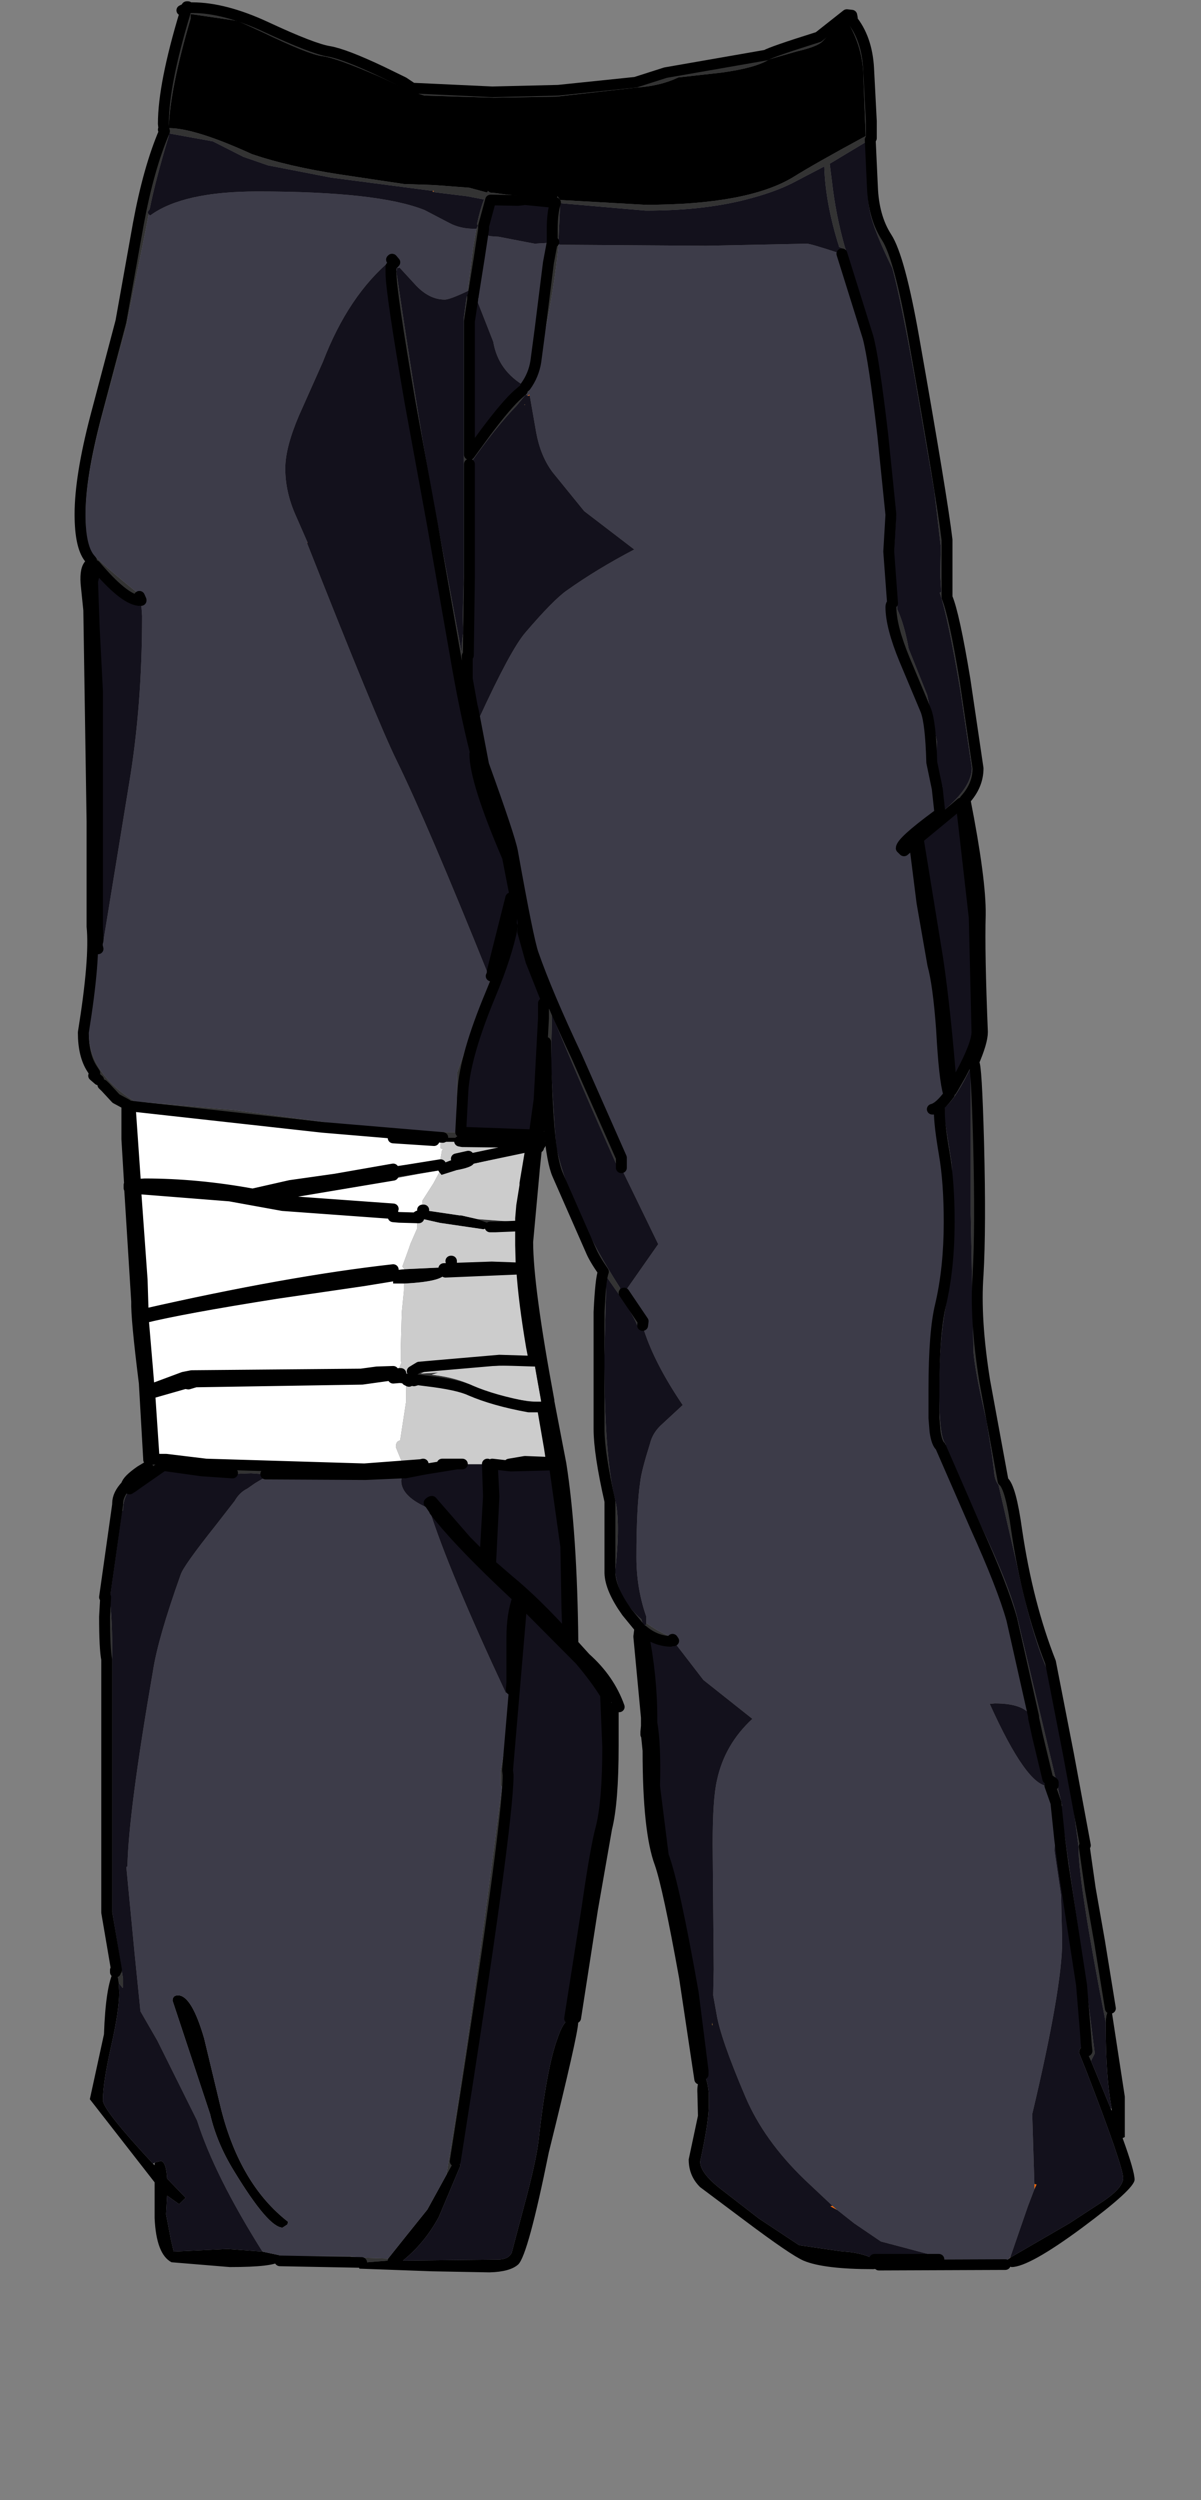 <?xml version="1.0" encoding="UTF-8"?>
<svg xmlns="http://www.w3.org/2000/svg" xmlns:xlink="http://www.w3.org/1999/xlink" width="160px" height="333px" viewBox="0 0 160 333" version="1.1">
<rect x="0" y="0" width="160" height="333" fill="#808080" stroke="none"/>
<g id="surface1">
<path style=" stroke:none;fill-rule:evenodd;fill:rgb(20%,20%,20%);fill-opacity:1;" d="M 25.387 2.512 C 23.547 8.801 22.582 13.652 22.484 17.059 C 24.805 17.059 28.504 18.215 33.582 20.535 C 36.773 21.621 40.664 22.523 45.258 23.23 L 53.816 24.508 L 57.879 24.648 L 62.52 25.004 L 64.625 25.574 L 64.914 25.645 L 64.988 25.43 L 65.277 25.645 L 66 25.715 L 67.523 25.926 L 67.523 25.855 L 67.598 25.926 L 69.121 26.07 L 69.555 26.141 L 74.125 26.637 L 74.27 26.141 L 74.633 26.637 L 85.949 27.277 C 95.039 27.277 101.613 26.047 105.676 23.586 C 107.562 22.402 110.777 20.582 115.32 18.121 L 115.031 10.457 C 115.031 7.762 114.305 5.207 112.855 2.793 C 111.742 3.457 110.656 4.355 109.594 5.492 C 109.156 5.965 108.02 6.414 106.184 6.84 L 102.484 7.902 C 101.324 8.66 99.195 9.25 96.102 9.676 L 90.371 10.316 C 88.777 11.074 86.914 11.523 84.785 11.664 L 74.125 12.871 L 65.785 13.012 L 56.574 12.73 C 55.848 12.586 53.816 11.734 50.48 10.176 C 46.66 8.52 44.145 7.621 42.938 7.477 C 41.73 7.336 39.02 6.246 34.812 4.215 L 31.695 2.793 L 25.387 1.871 L 25.387 2.512 M 13.129 143.863 L 12.477 143.297 L 12.621 142.941 L 12.258 142.375 C 11.484 141.191 11.098 139.582 11.098 137.547 C 12.16 130.973 12.547 126.266 12.258 123.426 L 12.258 109.375 L 11.824 81.277 L 11.461 77.73 C 11.363 76.355 11.555 75.48 12.039 75.102 L 12.184 74.676 L 11.895 74.324 C 11.074 73.281 10.66 71.344 10.66 68.504 C 10.66 65.145 11.363 60.793 12.766 55.445 L 16.102 42.816 L 18.422 29.832 C 19.34 24.863 20.5 20.746 21.902 17.484 L 21.758 17.27 L 21.832 17.199 L 21.758 16.488 C 21.758 12.988 22.727 8.047 24.66 1.66 L 24.227 1.375 L 24.805 1.09 L 24.879 0.879 L 25.023 0.879 L 25.242 1.02 L 25.602 1.02 C 28.457 1.02 31.719 1.871 35.395 3.574 C 39.551 5.516 42.355 6.602 43.809 6.84 C 45.211 7.074 47.555 7.977 50.844 9.535 L 53.746 10.953 L 54.906 11.734 L 65.566 12.23 L 74.344 12.02 L 84.641 10.953 L 88.633 9.676 L 102.051 7.336 C 102.484 7.051 104.805 6.246 109.012 4.922 L 112.785 1.941 L 113.438 2.016 L 113.508 2.367 L 113.363 2.512 C 114.766 4.215 115.539 6.414 115.684 9.109 L 116.047 16.137 L 116.047 18.406 L 115.902 18.617 L 116.191 24.863 C 116.289 27.559 116.918 29.809 118.078 31.605 C 119.238 33.402 120.445 37.871 121.703 45.016 C 124.219 59.254 125.695 68.219 126.129 71.91 L 126.129 79.574 C 126.758 81.039 127.555 84.707 128.523 90.574 L 130.262 102.352 C 130.262 103.867 129.684 105.262 128.523 106.539 C 129.926 113.684 130.602 118.793 130.555 121.867 C 130.457 125.227 130.555 130.43 130.844 137.477 C 130.844 138.375 130.434 139.773 129.609 141.664 L 129.684 141.594 C 129.926 141.594 130.141 145.141 130.336 152.238 C 130.527 159.805 130.504 165.672 130.262 169.836 C 129.973 173.715 130.262 178.398 131.133 183.887 L 133.598 197.297 C 134.277 197.816 134.879 200.016 135.414 203.895 C 136.379 210.426 137.879 216.266 139.91 221.422 L 142.305 233.699 L 144.551 245.832 L 144.406 245.977 L 145.203 251.582 L 146.438 258.605 L 147.887 267.547 C 147.5 267.879 147.309 268.492 147.309 269.391 C 144.891 257.047 143.68 249.262 143.68 246.047 L 143.68 245.977 L 142.086 233.629 C 141.41 228.754 140.441 224.758 139.184 221.637 C 137.926 218.562 136.668 214.066 135.414 208.152 L 133.02 197.793 C 132.68 197.367 132.488 196.801 132.438 196.09 L 132.148 193.75 L 131.422 189.207 C 130.406 184.949 129.828 181.898 129.684 180.055 L 129.32 161.605 L 129.32 142.23 L 128.887 143.082 C 127.629 145.59 126.539 147.105 125.621 147.625 L 126.781 155.004 L 127.145 162.809 C 127.145 165.789 126.758 169.527 125.984 174.023 C 125.402 177.191 125.113 180.859 125.113 185.02 C 125.113 189.324 125.402 191.762 125.984 192.328 L 125.984 192.613 L 130.625 203.117 C 133.188 208.461 134.832 212.625 135.559 215.605 L 141.504 240.512 L 141.289 240.723 L 144.551 263.289 L 145.855 273.508 L 145.348 274.5 L 144.77 273.223 L 144.695 272.586 L 144.551 270.598 L 144.043 264.426 L 141.578 248.387 L 141.141 245.055 L 140.633 240.156 L 139.836 237.887 L 140.273 237.816 L 140.273 237.461 L 139.547 236.965 L 138.168 231.215 L 137.66 228.875 L 137.66 228.66 L 134.758 215.746 C 133.938 212.812 132.316 208.676 129.898 203.328 L 125.258 192.684 C 124.918 192.402 124.68 191.738 124.531 190.699 L 124.387 188.922 L 124.387 185.02 C 124.387 179.957 124.68 176.246 125.258 173.879 C 126.031 170.57 126.418 166.879 126.418 162.809 C 126.418 159.262 126.203 156.234 125.766 153.727 C 125.332 151.172 125.113 149.328 125.113 148.191 L 125.113 147.766 L 124.172 147.766 C 124.801 147.625 125.547 146.961 126.418 145.781 L 126.418 145.707 L 126.348 145.707 C 125.961 144.48 125.645 141.617 125.402 137.121 C 125.113 133.148 124.727 130.285 124.242 128.535 L 122.793 120.234 L 121.777 112.145 L 120.398 113.352 L 120.035 112.996 C 120.035 112.43 121.609 110.984 124.75 108.668 L 125.188 108.383 L 124.824 105.047 L 124.098 101.57 C 124 98.023 123.734 95.707 123.301 94.617 L 120.473 87.875 C 119.262 84.941 118.656 82.602 118.656 80.852 C 118.656 80.613 118.73 80.449 118.875 80.355 L 118.367 73.473 L 118.656 68.574 L 117.57 57.93 C 116.797 51.309 116.145 46.98 115.613 44.945 L 112.129 33.805 L 112.785 33.52 L 116.336 44.875 C 116.773 46.812 117.402 51.07 118.223 57.648 L 119.383 68.574 L 119.094 73.473 C 119.094 75.883 119.238 78.156 119.527 80.285 L 119.527 81.133 C 120.156 82.461 120.664 84.211 121.051 86.387 L 123.52 92.559 L 124.824 98.734 L 124.75 101.641 C 124.75 102.918 125.016 103.961 125.547 104.766 L 125.547 108.102 C 128.16 105.973 129.465 104.031 129.465 102.281 L 127.941 91.992 C 126.828 85.418 125.91 81.062 125.188 78.934 L 125.402 78.863 L 125.258 76.594 L 125.332 72.832 L 124.461 65.383 L 121.922 50.551 C 120.617 43.312 119.602 38.371 118.875 35.719 C 117.184 32.266 116.191 29.758 115.902 28.199 C 115.613 26.922 115.469 24.461 115.469 20.82 L 115.613 18.762 L 110.535 21.812 L 110.824 24.082 C 111.164 27.109 111.742 30.066 112.566 32.953 L 112.711 33.309 L 111.77 32.883 L 111.77 32.812 C 110.559 28.98 109.906 25.43 109.809 22.168 L 105.602 24.367 C 104.105 25.125 102.316 25.785 100.234 26.352 C 96.223 27.488 91.484 28.055 86.02 28.055 L 74.633 27.062 L 74.414 31.887 L 74.344 31.887 L 74.27 32.242 L 74.414 32.527 C 74.078 36.168 73.449 40.168 72.531 44.52 C 72.094 48.211 71.297 50.906 70.137 52.609 L 70.062 52.539 L 68.832 54.027 C 66.945 55.969 64.867 58.57 62.594 61.832 L 62.52 61.832 L 62.52 76.805 L 62.375 87.309 L 62.23 87.379 L 62.23 90.43 L 62.883 94.051 L 63.027 94.617 L 64.406 101.855 C 66.727 108.289 68.008 112.145 68.25 113.422 C 69.652 121.273 70.57 125.816 71.008 127.047 C 72.262 130.641 74.199 135.207 76.809 140.742 L 82.758 154.223 L 82.758 155.57 L 82.395 155.715 C 78.719 147.484 75.77 140.625 73.543 135.137 L 73.398 141.805 C 73.785 148.855 74.051 152.664 74.199 153.23 C 75.504 158.719 78.309 164.82 82.609 171.539 L 82.539 171.895 L 83.047 172.32 L 83.117 172.246 L 85.656 176.008 L 85.586 176.578 L 85.441 176.078 L 85.148 176.719 L 84.934 176.648 C 84.496 175.465 83.48 173.785 81.887 171.609 L 80.797 170.047 L 80.508 180.691 C 80.508 189.586 80.992 195.949 81.957 199.781 C 82.441 201.766 82.441 204.938 81.957 209.289 C 82.199 211.75 83.359 213.879 85.441 215.676 L 85.73 216.598 L 86.094 216.387 L 86.094 216.172 C 87.109 216.93 88.34 217.613 89.793 218.23 L 89.719 218.586 L 89.574 218.371 L 89.285 218.656 C 87.93 218.609 86.695 218.113 85.586 217.164 C 86.406 221.141 86.816 225.043 86.816 228.875 L 86.816 229.512 C 87.156 231.406 87.277 234.219 87.18 237.957 L 88.34 247.184 C 89.309 249.785 90.637 255.887 92.328 265.488 L 93.637 275.852 L 93.637 276.348 L 93.199 276.984 L 91.168 263.434 C 89.719 255.391 88.633 250.328 87.906 248.246 C 86.844 245.406 86.309 240.395 86.309 233.203 L 86.094 231.074 L 86.02 231.074 L 86.02 230.719 L 86.094 229.938 L 86.094 228.805 L 85.078 218.016 L 85.223 216.883 L 83.48 214.754 C 82.031 212.719 81.281 210.992 81.234 209.574 L 81.234 199.992 C 80.266 195.734 79.781 192.52 79.781 190.344 L 79.781 174.801 C 79.926 171.773 80.121 169.977 80.363 169.41 C 79.539 168.227 78.984 167.281 78.695 166.57 L 74.27 156.496 C 73.305 154.32 72.77 148.43 72.676 138.824 L 71.66 151.242 L 72.094 151.387 L 71.586 151.598 L 71.586 151.742 L 71.875 151.812 L 71.586 152.023 L 71.516 152.238 L 71.875 152.238 L 71.949 152.449 L 71.586 152.664 L 71.66 152.664 L 71.73 152.875 L 71.441 153.09 L 71.152 155.855 L 71.152 155.926 L 70.281 165.438 C 70.281 169.41 71.223 176.457 73.109 186.582 L 73.109 186.723 L 74.199 192.402 L 74.707 195.027 C 75.672 201.176 76.203 209.172 76.301 219.012 L 77.969 220.855 C 80.098 222.746 81.594 224.926 82.465 227.383 L 82.32 227.383 L 81.668 227.527 L 81.668 232.562 C 81.668 237.578 81.379 241.246 80.797 243.562 L 78.91 254.348 L 76.664 268.824 L 76.301 268.754 L 75.867 268.895 L 78.188 254.137 C 78.961 248.742 79.59 245.172 80.074 243.422 C 80.652 241.102 80.941 237.531 80.941 232.707 L 80.652 225.75 C 79.781 224.332 78.645 222.797 77.242 221.141 L 69.629 213.477 L 69.484 213.332 L 69.484 213.617 L 67.598 235.828 L 67.672 236.469 C 67.672 241.008 65.324 258.156 60.633 287.914 L 60.488 287.844 L 59.473 289.688 C 61.699 276.395 64.164 259.152 66.871 237.957 L 66.656 237.816 L 66.656 236.043 C 67.234 233.109 67.719 229.633 68.105 225.609 L 68.105 224.973 L 68.176 224.121 L 68.176 218.16 C 68.176 216.078 68.445 214.305 68.977 212.836 L 66.801 210.777 C 62.691 206.852 59.715 203.684 57.879 201.27 L 57.879 201.199 L 57.297 200.348 L 57.152 200.207 C 57.297 200.062 57.418 199.992 57.516 199.992 L 62.086 205.246 L 64.695 207.871 L 64.625 206.949 L 65.059 199.355 L 64.914 195.027 L 67.816 195.027 L 69.918 194.672 L 73.473 194.812 L 73.184 192.898 L 72.238 187.434 L 70.426 187.434 C 67.332 186.867 64.746 186.133 62.664 185.234 C 61.555 184.715 59.594 184.289 56.789 183.957 L 55.629 183.812 L 55.121 183.957 L 54.758 183.812 L 54.469 184.027 L 54.18 183.887 C 54.082 183.648 53.746 183.531 53.164 183.531 L 52.367 183.602 L 52.367 183.176 L 51.785 183.246 L 48.23 183.742 L 26.039 184.098 L 25.094 184.383 L 24.66 184.312 L 19.945 185.66 L 20.527 194.316 L 20.527 194.387 L 22.121 194.387 L 27.418 195.027 L 48.523 195.664 L 56.066 195.098 L 56.355 195.027 L 60.852 195.027 L 56.5 195.734 L 53.961 196.23 L 53.816 195.949 L 53.746 196.02 L 53.598 196.23 L 48.668 196.445 L 36.047 196.375 L 35.395 196.375 L 33.438 196.23 L 31.695 196.305 L 30.969 196.23 L 26.836 195.949 L 21.758 195.238 L 18.496 197.508 L 17.695 198.078 L 17.262 198.359 L 17.191 198.434 L 16.898 199 C 16.562 199.664 16.391 200.395 16.391 201.199 L 16.246 201.27 L 14.652 212.766 L 14.578 212.766 C 14.867 214.707 14.988 217.402 14.941 220.855 L 14.941 254.562 L 16.391 263.504 L 16.391 264.711 L 16.32 264.781 L 15.883 264.211 L 15.812 264.141 C 15.762 263.434 15.617 262.957 15.375 262.723 L 15.375 262.438 L 15.52 262.438 L 14.215 254.773 L 14.215 221.07 C 14.023 220.121 13.926 218.23 13.926 215.391 L 14.07 212.766 L 13.926 212.766 L 15.668 200.418 L 15.668 200.277 C 15.668 199.473 16.055 198.668 16.828 197.863 C 16.922 197.391 17.551 196.754 18.711 195.949 L 19.656 195.379 L 19.945 195.238 L 19.801 195.168 L 19.801 194.387 L 19.219 184.238 C 18.496 178.469 18.156 174.852 18.203 173.383 L 17.262 158.27 L 17.191 158.27 L 17.191 157.844 L 17.262 157.844 L 16.898 151.742 L 16.898 147.129 L 15.449 146.348 L 14.07 144.855 L 13.707 144.504 L 13.055 143.578 L 13.129 143.863 M 133.891 301.68 L 133.816 301.68 L 117.062 301.75 L 117.137 301.539 L 116.48 300.969 L 128.16 300.969 L 134.105 301.039 L 133.746 301.184 L 133.816 301.68 L 133.816 301.609 L 133.891 301.68 M 48.16 301.395 L 37.281 301.184 L 37.426 300.898 L 37.281 300.473 L 47.508 300.543 C 45.621 300.59 47.023 300.688 51.715 300.828 L 51.641 301.039 L 51.641 301.113 L 48.16 301.395 M 126.926 144.93 L 127.941 143.152 C 129.391 140.457 130.117 138.566 130.117 137.477 L 129.754 122.223 L 128.016 106.965 L 127.434 107.461 L 122.285 111.719 L 124.895 127.754 C 125.574 132.344 126.176 138.02 126.707 144.785 L 126.707 145.281 L 126.926 144.93 M 63.465 30.469 L 63.68 30.043 L 63.609 29.902 L 63.535 29.902 C 63.824 28.531 64.141 27.418 64.48 26.566 L 62.23 26.141 L 57.66 25.574 L 57.805 25.43 L 57.66 25.43 L 44.098 23.656 L 35.684 22.023 L 32.422 20.891 L 28.359 18.832 L 22.484 17.766 L 22.484 18.121 C 21.273 22.145 20.43 25.383 19.945 27.844 L 19.656 28.27 L 19.801 28.555 L 19.367 30.824 L 16.828 43.383 L 13.492 55.73 C 12.09 61.078 11.387 65.336 11.387 68.504 C 11.387 71.059 11.652 72.738 12.184 73.543 C 12.766 74.348 15.062 76.355 19.074 79.574 L 19.074 79.93 L 18.785 80 L 18.785 79.93 L 18.566 79.434 L 18.496 80 C 17.141 79.859 15.207 78.297 12.691 75.316 L 12.691 75.953 L 12.328 77.445 L 12.547 83.617 L 12.984 92.133 L 12.984 123.57 L 13.055 125.273 L 12.91 125.84 L 13.055 126.406 L 12.547 131.73 C 12.062 133.812 11.824 135.75 11.824 137.547 C 11.824 141.098 13.852 144.148 17.914 146.703 L 31.043 147.836 L 41.777 149.258 L 45.113 149.754 L 48.668 150.535 L 51.496 150.391 L 53.961 150.746 L 60.781 150.816 L 60.926 142.801 L 65.133 131.09 L 65.422 130.098 L 65.422 130.027 L 65.492 129.883 L 65.566 129.602 L 65.566 129.387 L 68.031 119.594 L 68.176 119.594 L 68.539 120.164 L 68.539 121.086 C 68.25 121.32 68.105 122.078 68.105 123.355 L 68.25 123.426 C 67.766 125.934 66.801 128.938 65.348 132.438 C 63.078 137.879 61.844 142.184 61.648 145.355 L 61.359 150.816 L 71.152 151.172 L 71.805 146.488 L 72.383 135.633 L 72.383 133.645 L 72.891 133.715 L 72.965 133.715 L 70.715 128.039 L 69.629 124.137 L 69.629 124.066 L 69.699 123.641 C 69.652 121.984 69.387 121.109 68.902 121.016 L 68.758 120.234 L 68.758 120.164 L 67.598 114.203 C 64.695 107.438 63.246 102.848 63.246 100.438 L 63.316 100.223 C 62.352 96.438 61.434 91.969 60.562 86.812 L 57.59 69.852 L 54.613 53.602 C 52.922 43.809 52.074 38.062 52.074 36.359 L 52.074 35.508 L 52.582 34.941 L 52.223 34.516 L 52.148 34.586 L 52.293 33.805 L 52.438 33.805 L 52.801 36.145 C 54.93 50.527 56.668 61.242 58.023 68.289 L 61.504 86.883 C 61.504 85.793 61.578 84.941 61.723 84.328 L 61.648 82.129 L 61.797 76.379 L 61.797 42.25 L 62.156 39.551 L 62.738 38.984 L 62.664 38.77 L 62.305 38.699 L 62.305 38.77 L 63.027 33.023 L 63.465 30.469 M 73.543 32.242 L 73.543 30.539 C 73.543 29.074 73.691 27.891 73.98 26.992 L 69.629 26.566 L 69.629 26.637 L 68.977 26.707 L 65.348 26.637 L 64.406 30.113 L 64.406 30.539 L 63.824 34.371 L 63.027 39.41 L 63.027 39.48 L 62.957 39.48 L 62.957 39.906 L 62.52 42.816 L 62.52 60.555 L 64.695 57.574 C 66.535 55.117 67.961 53.438 68.977 52.539 L 69.555 52.039 L 69.555 51.969 L 70.062 51.617 L 70.137 51.543 L 69.992 51.473 C 70.715 50.48 71.176 49.367 71.367 48.137 L 71.949 43.738 L 73.039 35.012 L 73.543 32.312 L 73.762 32.242 L 73.543 32.242 M 52.367 151.598 L 52.367 151.527 L 57.59 151.527 L 57.734 151.883 L 57.805 151.953 L 52.367 151.598 M 58.965 151.527 L 42.938 150.18 L 17.336 147.34 L 18.059 157.773 L 19.293 157.699 C 23.934 157.699 28.723 158.148 33.652 159.051 L 38.66 157.914 L 44.68 157.062 L 52.367 155.715 L 52.367 156.141 L 54.254 155.855 L 58.676 155.145 C 58.387 155.289 58.219 155.43 58.168 155.57 L 58.387 155.926 L 55.848 156.352 L 52.367 156.992 L 52.367 156.566 L 35.469 159.402 L 38.586 160.043 L 52.367 161.035 L 52.367 161.461 L 53.164 161.531 L 55.051 161.605 L 54.906 161.816 L 54.906 161.887 L 55.773 162.242 L 55.629 162.242 L 53.164 162.172 L 52.367 162.102 L 52.367 161.676 L 37.645 160.609 L 30.609 159.332 L 18.059 158.34 L 18.93 170.473 L 19.074 175.086 C 31.938 172.152 43.035 170.168 52.367 169.125 L 52.367 169.977 L 48.449 170.617 L 36.773 172.32 C 28.406 173.645 22.508 174.73 19.074 175.582 L 19.656 182.465 L 19.875 185.164 L 24.441 183.461 L 25.531 183.246 L 48.086 183.035 L 50.191 182.75 L 52.367 182.68 L 52.367 183.105 L 53.164 183.105 L 53.164 182.961 L 53.383 182.961 L 53.453 183.105 L 54.105 183.316 L 54.758 183.316 L 54.906 182.68 L 55.848 182.109 L 66.508 181.188 L 71.152 181.332 L 71.078 180.906 L 70.789 179.414 C 70.113 175.441 69.676 171.988 69.484 169.055 L 59.328 169.48 L 59.184 169.055 L 59.113 168.984 L 61.289 168.914 L 65.492 168.77 L 69.484 168.914 L 69.41 168.629 L 69.41 168.488 L 69.34 165.863 L 69.34 163.309 L 65.93 163.449 L 65.277 163.449 L 65.348 163.094 L 65.348 163.023 L 63.609 162.383 L 69.34 162.809 L 69.34 162.312 L 69.484 160.609 L 69.918 157.914 L 69.918 157.629 L 70.645 153.301 L 63.102 155.004 L 63.172 154.719 L 63.172 154.578 L 63.027 154.293 L 70.789 152.664 L 70.789 152.309 L 70.859 152.094 L 67.379 152.168 L 61.578 152.094 L 61.215 152.023 L 63.754 151.742 L 64.117 151.527 L 58.965 151.527 M 70.062 151.527 L 70.934 151.598 L 70.934 151.527 L 70.062 151.527 M 74.707 195.027 L 73.98 192.828 L 72.891 187.148 L 72.891 187.008 C 71.008 176.883 70.062 169.836 70.062 165.863 L 70.859 157.629 L 70.934 156.352 L 70.934 156.281 L 71.297 153.16 L 71.441 153.09 L 71.297 153.16 L 70.934 156.281 L 70.934 156.352 L 70.859 157.629 L 70.062 165.863 C 70.062 169.836 71.008 176.883 72.891 187.008 L 72.891 187.148 L 73.98 192.828 L 74.707 195.027 M 71.586 152.664 L 71.297 152.664 L 71.367 152.023 L 71.586 152.023 L 71.367 152.023 L 71.297 152.664 L 71.586 152.664 M 66.656 186.086 L 70.137 186.582 L 72.094 186.793 L 72.023 186.297 L 71.223 181.828 L 61.215 182.039 L 58.895 182.109 C 58.605 181.875 58 181.992 57.082 182.465 L 56.719 182.609 L 56.066 182.961 L 58.387 182.82 L 57.516 183.105 C 59.98 183.387 62.035 184.004 63.68 184.949 L 66.656 186.086 M 65.203 208.297 L 67.742 210.496 C 70.062 212.387 72.699 214.965 75.648 218.23 L 75.504 214.258 L 75.359 206.023 L 73.836 195.168 L 73.398 195.168 L 68.031 195.309 L 65.566 195.027 L 65.785 199.355 L 65.348 208.152 L 65.203 208.297 M 15.883 264.211 L 15.883 264.141 L 15.883 264.211 "/>
<path style=" stroke:none;fill-rule:evenodd;fill:rgb(0%,0%,0%);fill-opacity:1;" d="M 25.387 2.512 L 25.387 1.871 L 31.695 2.793 L 34.812 4.215 C 39.02 6.246 41.73 7.336 42.938 7.477 C 44.145 7.621 46.66 8.52 50.48 10.176 C 53.816 11.734 55.848 12.586 56.574 12.73 L 65.785 13.012 L 74.125 12.871 L 84.785 11.664 C 86.914 11.523 88.777 11.074 90.371 10.316 L 96.102 9.676 C 99.195 9.25 101.324 8.66 102.484 7.902 L 106.184 6.84 C 108.02 6.414 109.156 5.965 109.594 5.492 C 110.656 4.355 111.742 3.457 112.855 2.793 C 114.305 5.207 115.031 7.762 115.031 10.457 L 115.32 18.121 C 110.777 20.582 107.562 22.402 105.676 23.586 C 101.613 26.047 95.039 27.277 85.949 27.277 L 74.633 26.637 L 74.27 26.141 L 74.125 26.637 L 69.555 26.141 L 69.121 26.07 L 67.598 25.926 L 67.523 25.855 L 67.523 25.926 L 66 25.715 L 65.277 25.645 L 64.988 25.43 L 64.914 25.645 L 64.625 25.574 L 62.52 25.004 L 57.879 24.648 L 53.816 24.508 L 45.258 23.23 C 40.664 22.523 36.773 21.621 33.582 20.535 C 28.504 18.215 24.805 17.059 22.484 17.059 C 22.582 13.652 23.547 8.801 25.387 2.512 M 147.887 267.547 L 148.031 267.406 L 149.848 279.258 L 149.848 284.648 L 149.555 284.789 C 150.621 287.723 151.152 289.57 151.152 290.324 C 151.152 291.129 148.832 293.258 144.188 296.711 C 139.449 300.215 136.309 301.965 134.758 301.965 L 133.891 301.68 L 133.816 301.609 L 133.816 301.68 L 133.746 301.184 L 134.105 301.039 L 134.469 300.828 L 134.543 300.758 L 134.613 300.688 L 142.449 296.145 L 147.016 293.164 C 148.758 291.98 149.629 290.965 149.629 290.113 C 149.629 289.07 147.984 284.293 144.695 275.777 L 143.754 273.438 C 143.754 272.965 143.996 272.656 144.48 272.516 L 144.77 273.223 L 145.348 274.5 L 147.961 280.816 L 148.105 281.172 L 148.105 280.887 C 147.574 278.051 147.309 274.406 147.309 269.961 L 147.309 269.391 C 147.309 268.492 147.5 267.879 147.887 267.547 M 117.062 301.75 C 116.918 302.082 116.676 302.246 116.336 302.246 C 111.938 302.246 108.844 301.867 107.055 301.113 C 105.941 300.637 103.305 298.84 99.148 295.719 L 93.273 291.32 C 92.258 290.324 91.75 289.098 91.75 287.629 L 92.984 281.809 L 92.91 278.832 C 92.863 278.074 92.957 277.457 93.199 276.984 L 93.637 276.348 L 93.707 276.277 C 94.047 276.605 94.289 277.457 94.434 278.832 L 94.434 280.32 C 94.434 281.836 94.047 284.363 93.273 287.914 C 93.273 288.906 94.145 290.09 95.883 291.461 L 101.105 295.504 L 106.473 299.055 L 111.84 299.836 L 113.293 299.977 C 114.691 300.164 115.758 300.496 116.48 300.969 L 117.137 301.539 L 117.062 301.75 M 76.664 268.824 L 77.027 269.391 C 77.027 270.387 75.723 276.156 73.109 286.707 C 71.273 295.789 69.918 300.758 69.047 301.609 C 68.324 302.27 67.043 302.625 65.203 302.672 L 57.59 302.531 L 47.871 302.176 L 47.797 301.75 C 47.168 301.609 47.289 301.488 48.16 301.395 L 51.641 301.113 L 51.641 301.039 L 51.715 300.828 L 54.035 297.918 L 56.938 294.301 L 59.473 289.688 L 60.488 287.844 L 60.633 287.914 L 60.781 287.914 L 61.359 288.41 L 58.457 295.293 C 57.203 297.609 55.605 299.551 53.672 301.113 L 66.293 300.969 C 67.258 300.969 67.887 300.664 68.176 300.047 L 68.758 297.848 L 69.848 293.73 C 70.859 289.996 71.488 287.18 71.73 285.289 C 72.457 278.711 73.305 274.125 74.27 271.52 C 74.754 270.055 75.285 269.18 75.867 268.895 L 76.301 268.754 L 76.664 268.824 M 37.281 301.184 C 36.75 301.703 34.523 301.965 30.609 301.965 L 22.848 301.324 C 21.492 300.613 20.742 298.652 20.598 295.434 L 20.598 290.68 L 11.969 279.609 L 13.852 270.953 C 14 266.695 14.434 263.883 15.16 262.508 L 15.375 262.723 C 15.617 262.957 15.762 263.434 15.812 264.141 L 15.883 265.348 C 15.883 266.957 15.52 269.367 14.797 272.586 C 14.07 275.801 13.707 278.191 13.707 279.754 C 13.707 280.605 15.934 283.418 20.379 288.195 L 20.598 288.41 L 20.598 288.055 L 21.395 287.844 C 21.879 287.844 22.168 288.621 22.266 290.184 L 24.734 292.738 L 23.863 293.59 L 22.266 292.453 L 22.121 294.938 L 22.773 298.344 L 23.137 299.906 L 30.316 299.551 L 34.961 299.906 L 37.281 300.402 L 37.281 300.473 L 37.426 300.898 L 37.281 301.184 M 57.59 151.527 L 64.117 151.527 L 63.754 151.742 L 61.215 152.023 L 60.562 152.094 L 58.242 152.094 L 57.805 151.953 L 57.734 151.883 L 57.59 151.527 M 58.676 155.145 L 59.039 154.934 L 59.98 154.578 L 60.781 154.367 L 62.375 154.012 C 62.664 154.012 62.883 154.105 63.027 154.293 L 63.172 154.578 L 63.172 154.719 L 63.102 155.004 C 62.906 155.336 62.156 155.621 60.852 155.855 L 58.82 156.496 L 58.531 156.141 L 58.387 155.926 L 58.168 155.57 C 58.219 155.43 58.387 155.289 58.676 155.145 M 63.609 162.383 L 65.348 163.023 L 65.348 163.094 L 65.277 163.449 L 64.406 163.734 L 58.605 162.883 L 55.773 162.242 L 54.906 161.887 L 54.906 161.816 L 55.051 161.605 C 55.195 161.32 55.582 161.18 56.211 161.18 L 56.43 161.18 L 61.215 161.887 L 61.434 161.887 L 63.609 162.383 M 59.113 168.984 L 59.184 169.055 L 59.328 169.48 C 59.328 170.285 57.492 170.781 53.816 170.969 L 52.367 170.969 L 52.367 169.195 L 53.164 169.125 L 53.891 169.055 L 58.457 168.84 L 59.113 168.984 M 27.199 271.52 L 29.445 280.887 C 31.141 287.605 34.113 292.621 38.367 295.93 L 38.297 296.285 L 37.645 296.711 C 36.387 296.711 34.234 294.203 31.188 289.191 C 29.641 286.684 28.578 284.152 27.996 281.598 L 22.992 266.484 C 22.992 266.012 23.234 265.773 23.719 265.773 C 24.926 265.773 26.086 267.688 27.199 271.52 "/>
<path style=" stroke:none;fill-rule:evenodd;fill:rgb(100%,40%,0%);fill-opacity:1;" d="M 137.66 228.73 L 137.66 228.875 L 137.59 228.875 L 137.66 228.73 M 144.695 272.586 L 144.77 273.223 L 144.48 272.516 L 144.695 272.586 M 126.707 144.785 L 126.926 144.93 L 126.707 145.281 L 126.707 144.785 M 57.66 25.574 L 57.66 25.43 L 57.805 25.43 L 57.66 25.574 M 68.758 120.164 L 68.758 120.234 L 68.539 120.164 L 68.758 120.164 M 18.496 80 L 18.566 79.434 L 18.785 79.93 L 18.785 80 L 18.496 80 M 73.543 32.312 L 73.543 32.242 L 73.762 32.242 L 73.543 32.312 M 69.992 51.473 L 70.137 51.543 L 70.062 51.617 L 69.992 51.473 M 70.281 52.75 L 70.5 52.539 L 70.57 52.68 L 70.281 52.75 M 110.898 293.805 L 111.551 294.371 L 110.609 293.875 L 110.898 293.805 M 134.469 300.828 L 134.613 300.613 L 134.543 300.758 L 134.469 300.828 M 137.805 291.602 L 137.805 290.895 L 138.098 290.965 L 137.805 291.602 M 40.98 72.266 L 40.906 72.336 L 40.906 72.266 L 40.98 72.266 M 83.047 172.32 L 83.117 172.246 L 83.047 172.32 M 65.348 208.152 L 65.203 208.297 L 65.348 208.152 M 69.484 213.617 L 69.484 213.332 L 69.629 213.477 L 69.484 213.617 M 93.637 276.277 L 93.707 276.277 L 93.637 276.348 L 93.637 276.277 M 53.746 196.02 L 53.816 195.949 L 53.961 196.23 L 53.746 196.02 M 15.883 264.211 L 15.883 264.141 L 15.883 264.211 "/>
<path style=" stroke:none;fill-rule:evenodd;fill:rgb(100%,60%,0%);fill-opacity:1;" d="M 19.656 195.379 L 19.727 194.531 L 19.801 194.457 L 19.801 195.168 L 19.945 195.238 L 19.656 195.379 M 13.707 144.504 L 13.129 143.863 L 13.055 143.578 L 13.707 144.504 M 126.348 145.707 L 126.418 145.707 L 126.418 145.781 L 126.348 145.707 M 141.141 245.055 L 141.578 248.387 L 141.504 248.461 L 140.852 245.055 L 141.141 245.055 M 65.422 130.027 L 65.422 130.098 L 65.133 130.027 L 65.422 130.027 M 69.555 51.969 L 69.555 52.039 L 69.484 51.969 L 69.555 51.969 M 63.027 39.48 L 63.027 39.41 L 63.316 39.41 L 63.027 39.48 M 62.594 61.832 L 62.52 61.832 L 62.594 61.832 M 69.918 53.816 L 69.918 53.957 L 69.848 53.957 L 69.918 53.816 M 57.297 200.348 L 57.152 200.277 L 57.152 200.207 L 57.297 200.348 M 60.125 167.988 L 60.125 168.203 L 60.055 167.988 L 60.125 167.988 M 30.969 196.23 L 31.695 196.305 L 31.043 196.305 L 30.969 196.23 M 35.395 196.375 L 36.047 196.375 L 36.121 196.445 L 35.684 196.516 L 35.395 196.375 M 67.816 225.539 L 67.961 225.469 L 68.105 225.113 L 68.105 225.609 L 67.816 225.539 M 94.867 269.391 L 94.941 269.746 L 94.867 269.746 L 94.867 269.391 "/>
<path style=" stroke:none;fill-rule:evenodd;fill:rgb(100%,100%,100%);fill-opacity:1;" d="M 57.59 151.527 L 52.367 151.527 L 52.367 151.598 L 57.805 151.953 L 58.242 152.094 L 58.676 152.094 L 58.676 152.945 L 59.039 153.09 L 58.965 153.16 L 58.895 153.16 L 58.676 154.367 L 58.75 154.719 L 59.039 154.934 L 58.676 155.145 L 54.254 155.855 L 52.367 156.141 L 52.367 155.715 L 44.68 157.062 L 38.66 157.914 L 33.652 159.051 C 28.723 158.148 23.934 157.699 19.293 157.699 L 18.059 157.773 L 17.336 147.34 L 42.938 150.18 L 58.965 151.527 L 57.59 151.527 M 53.383 182.961 L 53.164 182.961 L 53.164 183.105 L 52.367 183.105 L 52.367 182.68 L 50.191 182.75 L 48.086 183.035 L 25.531 183.246 L 24.441 183.461 L 19.875 185.164 L 19.656 182.465 L 19.074 175.582 C 22.508 174.73 28.406 173.645 36.773 172.32 L 48.449 170.617 L 52.367 169.977 L 52.367 170.969 L 53.816 170.969 L 53.816 171.895 L 53.527 174.73 L 53.383 179.77 L 53.383 181.117 L 53.453 181.543 L 53.164 182.254 L 53.164 182.324 L 53.238 182.68 L 53.383 182.961 M 52.367 169.195 L 52.367 169.125 C 43.035 170.168 31.938 172.152 19.074 175.086 L 18.93 170.473 L 18.059 158.34 L 30.609 159.332 L 37.645 160.609 L 52.367 161.676 L 52.367 162.102 L 53.164 162.172 L 55.629 162.242 L 55.773 162.242 C 55.629 162.48 55.559 162.785 55.559 163.164 L 55.559 163.66 L 54.688 165.648 L 54.543 166.074 L 54.469 166.289 L 53.598 168.699 L 53.816 168.984 L 53.891 169.055 L 53.164 169.125 L 52.367 169.195 M 55.051 161.605 L 53.164 161.531 L 52.367 161.461 L 52.367 161.035 L 38.586 160.043 L 35.469 159.402 L 52.367 156.566 L 52.367 156.992 L 55.848 156.352 L 58.387 155.926 L 58.531 156.141 L 57.734 157.629 L 56.281 159.902 L 56.281 160.184 L 56.211 160.965 L 56.281 161.105 L 56.281 161.18 L 56.211 161.18 C 55.582 161.18 55.195 161.32 55.051 161.605 M 54.469 184.027 L 54.105 184.238 L 54.105 186.652 L 53.309 191.832 L 53.164 191.902 C 52.875 192 52.73 192.281 52.73 192.754 L 53.598 194.883 L 53.598 195.027 L 56.355 195.027 L 56.066 195.098 L 48.523 195.664 L 27.418 195.027 L 22.121 194.387 L 20.527 194.387 L 20.527 194.316 L 19.945 185.66 L 24.66 184.312 L 25.094 184.383 L 26.039 184.098 L 48.23 183.742 L 51.785 183.246 L 52.367 183.176 L 52.367 183.602 L 53.164 183.531 C 53.746 183.531 54.082 183.648 54.18 183.887 L 54.469 184.027 "/>
<path style=" stroke:none;fill-rule:evenodd;fill:rgb(23.922%,23.529%,28.627%);fill-opacity:1;" d="M 74.414 32.527 L 74.633 32.598 L 94.07 32.738 L 107.488 32.457 C 107.828 32.457 109.352 32.906 112.059 33.805 L 112.129 33.805 L 115.613 44.945 C 116.145 46.98 116.797 51.309 117.57 57.93 L 118.656 68.574 L 118.367 73.473 L 118.875 80.355 C 118.73 80.449 118.656 80.613 118.656 80.852 C 118.656 82.602 119.262 84.941 120.473 87.875 L 123.301 94.617 C 123.734 95.707 124 98.023 124.098 101.57 L 124.824 105.047 L 125.188 108.383 L 124.75 108.668 C 121.609 110.984 120.035 112.43 120.035 112.996 L 120.398 113.352 L 121.777 112.145 L 122.793 120.234 L 124.242 128.535 C 124.727 130.285 125.113 133.148 125.402 137.121 C 125.645 141.617 125.961 144.48 126.348 145.707 L 126.418 145.781 C 125.547 146.961 124.801 147.625 124.172 147.766 L 125.113 147.766 L 125.113 148.191 C 125.113 149.328 125.332 151.172 125.766 153.727 C 126.203 156.234 126.418 159.262 126.418 162.809 C 126.418 166.879 126.031 170.57 125.258 173.879 C 124.68 176.246 124.387 179.957 124.387 185.02 L 124.387 188.922 L 124.531 190.699 C 124.68 191.738 124.918 192.402 125.258 192.684 L 129.898 203.328 C 132.316 208.676 133.938 212.812 134.758 215.746 L 137.66 228.66 L 137.66 228.73 L 137.59 228.875 L 137.516 228.875 C 136.938 227.551 135.266 226.887 132.512 226.887 L 131.859 226.957 C 135.148 234.242 137.734 237.887 139.621 237.887 L 139.836 237.887 L 140.633 240.156 L 141.141 245.055 L 140.852 245.055 C 140.609 245.195 140.488 245.691 140.488 246.543 L 141.359 252.434 L 141.504 258.605 C 141.504 262.723 140.176 270.387 137.516 281.598 L 137.805 290.895 L 137.805 291.602 L 136.938 293.875 L 134.613 300.613 L 134.469 300.828 L 134.105 301.039 L 128.16 300.969 L 125.039 300.969 L 125.113 300.613 L 117.352 298.559 L 113.797 296.145 L 111.551 294.371 L 110.898 293.805 L 107.199 290.324 C 103.57 286.824 100.938 283.137 99.293 279.258 C 97.07 274.051 95.789 270.363 95.449 268.188 L 95.012 265.773 L 95.086 262.297 L 94.941 245.621 C 94.941 241.602 95.133 238.762 95.52 237.105 C 96.199 233.938 97.77 231.215 100.234 228.945 L 93.707 223.766 L 89.719 218.586 L 89.793 218.23 C 88.34 217.613 87.109 216.93 86.094 216.172 L 86.094 215.32 C 85.223 212.812 84.785 210.188 84.785 207.445 C 84.785 202.949 84.957 199.59 85.293 197.367 C 85.391 196.422 85.828 194.719 86.602 192.258 C 86.844 191.266 87.398 190.391 88.27 189.633 L 90.953 187.148 C 88.484 183.508 86.77 180.195 85.801 177.215 L 85.801 177.145 L 85.73 176.93 L 85.586 176.578 L 85.656 176.008 L 83.117 172.246 L 87.688 165.719 L 82.758 155.57 L 82.758 154.223 L 76.809 140.742 C 74.199 135.207 72.262 130.641 71.008 127.047 C 70.57 125.816 69.652 121.273 68.25 113.422 C 68.008 112.145 66.727 108.289 64.406 101.855 L 63.027 94.617 L 63.246 95.254 L 63.246 95.68 L 63.68 95.754 L 63.824 95.68 C 66.629 89.578 68.684 85.77 69.992 84.258 C 72.457 81.371 74.293 79.504 75.504 78.652 C 78.164 76.758 81.16 74.938 84.496 73.188 L 77.824 68.078 L 73.617 62.898 C 72.555 61.48 71.828 59.727 71.441 57.648 L 70.57 52.68 L 70.5 52.539 L 70.281 52.75 L 70.137 52.609 C 71.297 50.906 72.094 48.211 72.531 44.52 C 73.449 40.168 74.078 36.168 74.414 32.527 M 19.801 28.555 L 20.02 28.695 C 22.918 26.566 27.684 25.5 34.305 25.5 C 45.039 25.5 52.465 26.328 56.574 27.984 L 59.836 29.688 C 60.805 30.207 61.891 30.469 63.102 30.469 L 63.465 30.469 L 63.027 33.023 L 62.305 38.77 C 60.707 39.527 59.691 39.906 59.258 39.906 C 57.805 39.906 56.453 39.195 55.195 37.777 L 53.238 35.648 L 52.875 35.719 L 52.875 36.004 L 52.801 36.145 L 52.438 33.805 L 52.293 33.805 L 52.148 34.586 C 48.328 37.754 45.281 42.297 43.012 48.211 L 39.82 55.375 C 38.609 58.215 38.004 60.555 38.004 62.402 C 38.004 64.531 38.488 66.66 39.457 68.789 L 40.98 72.266 L 40.906 72.266 L 40.906 72.336 C 47.098 88.043 51.062 97.668 52.801 101.215 C 55.559 106.848 59.668 116.449 65.133 130.027 L 65.422 130.098 L 65.133 131.09 L 60.926 142.801 L 60.781 150.816 L 53.961 150.746 L 51.496 150.391 L 48.668 150.535 L 45.113 149.754 L 41.777 149.258 L 31.043 147.836 L 17.914 146.703 C 13.852 144.148 11.824 141.098 11.824 137.547 C 11.824 135.75 12.062 133.812 12.547 131.73 L 13.055 126.406 L 13.418 126.762 L 13.562 126.621 L 17.191 104.41 C 18.352 97.504 18.93 90.051 18.93 82.059 L 18.785 80 L 19.074 79.93 L 19.074 79.574 C 15.062 76.355 12.766 74.348 12.184 73.543 C 11.652 72.738 11.387 71.059 11.387 68.504 C 11.387 65.336 12.09 61.078 13.492 55.73 L 16.828 43.383 L 19.367 30.824 L 19.801 28.555 M 64.406 30.539 C 64.598 31.109 64.914 31.414 65.348 31.461 L 66.438 31.535 L 71.223 32.457 L 73.543 32.312 L 73.039 35.012 L 71.949 43.738 L 71.367 48.137 C 71.176 49.367 70.715 50.48 69.992 51.473 C 67.574 50.102 66.148 48.113 65.711 45.512 L 63.316 39.41 L 63.027 39.41 L 63.824 34.371 L 64.406 30.539 M 36.047 196.375 L 48.668 196.445 L 53.598 196.23 L 53.453 197.227 C 53.453 198.645 54.688 199.875 57.152 200.914 C 58.895 206.449 62.305 214.633 67.379 225.469 L 67.816 225.539 L 68.105 225.609 C 67.719 229.633 67.234 233.109 66.656 236.043 L 66.656 237.816 L 66.871 237.957 C 64.164 259.152 61.699 276.395 59.473 289.688 L 56.938 294.301 L 54.035 297.918 L 51.715 300.828 C 47.023 300.688 45.621 300.59 47.508 300.543 L 37.281 300.473 L 37.281 300.402 L 34.961 299.906 C 30.703 293.141 27.805 287.32 26.254 282.449 L 20.961 271.805 L 18.711 267.902 L 17.914 260.027 L 16.828 248.672 L 16.973 248.602 C 17.07 243.777 18.203 235.094 20.379 222.559 C 20.816 219.672 22.051 215.391 24.078 209.715 C 24.32 208.957 25.867 206.781 28.723 203.188 L 31.262 199.922 C 31.695 199.164 32.25 198.621 32.93 198.289 L 33.945 197.582 C 34.332 197.344 34.691 197.133 35.031 196.941 L 35.684 196.941 L 35.758 196.586 L 36.121 196.445 L 36.047 196.375 M 27.199 271.52 C 26.086 267.688 24.926 265.773 23.719 265.773 C 23.234 265.773 22.992 266.012 22.992 266.484 L 27.996 281.598 C 28.578 284.152 29.641 286.684 31.188 289.191 C 34.234 294.203 36.387 296.711 37.645 296.711 L 38.297 296.285 L 38.367 295.93 C 34.113 292.621 31.141 287.605 29.445 280.887 L 27.199 271.52 "/>
<path style=" stroke:none;fill-rule:evenodd;fill:rgb(7.451%,6.667%,10.98%);fill-opacity:1;" d="M 74.414 32.527 L 74.27 32.242 L 74.344 31.887 L 74.414 31.887 L 74.633 27.062 L 86.02 28.055 C 91.484 28.055 96.223 27.488 100.234 26.352 C 102.316 25.785 104.105 25.125 105.602 24.367 L 109.809 22.168 C 109.906 25.43 110.559 28.98 111.77 32.812 L 111.77 32.883 L 112.711 33.309 L 112.566 32.953 C 111.742 30.066 111.164 27.109 110.824 24.082 L 110.535 21.812 L 115.613 18.762 L 115.469 20.82 C 115.469 24.461 115.613 26.922 115.902 28.199 C 116.191 29.758 117.184 32.266 118.875 35.719 C 119.602 38.371 120.617 43.312 121.922 50.551 L 124.461 65.383 L 125.332 72.832 L 125.258 76.594 L 125.402 78.863 L 125.188 78.934 C 125.91 81.062 126.828 85.418 127.941 91.992 L 129.465 102.281 C 129.465 104.031 128.16 105.973 125.547 108.102 L 125.547 104.766 C 125.016 103.961 124.75 102.918 124.75 101.641 L 124.824 98.734 L 123.52 92.559 L 121.051 86.387 C 120.664 84.211 120.156 82.461 119.527 81.133 L 119.527 80.285 C 119.238 78.156 119.094 75.883 119.094 73.473 L 119.383 68.574 L 118.223 57.648 C 117.402 51.07 116.773 46.812 116.336 44.875 L 112.785 33.52 L 112.129 33.805 L 112.059 33.805 C 109.352 32.906 107.828 32.457 107.488 32.457 L 94.07 32.738 L 74.633 32.598 L 74.414 32.527 M 137.66 228.875 L 138.168 231.215 L 139.547 236.965 L 140.273 237.461 L 140.273 237.816 L 139.836 237.887 L 139.621 237.887 C 137.734 237.887 135.148 234.242 131.859 226.957 L 132.512 226.887 C 135.266 226.887 136.938 227.551 137.516 228.875 L 137.66 228.875 M 141.578 248.387 L 144.043 264.426 L 144.551 270.598 L 144.695 272.586 L 144.48 272.516 C 143.996 272.656 143.754 272.965 143.754 273.438 L 144.695 275.777 C 147.984 284.293 149.629 289.07 149.629 290.113 C 149.629 290.965 148.758 291.98 147.016 293.164 L 142.449 296.145 L 134.613 300.688 L 134.613 300.613 L 136.938 293.875 L 137.805 291.602 L 138.098 290.965 L 137.805 290.895 L 137.516 281.598 C 140.176 270.387 141.504 262.723 141.504 258.605 L 141.359 252.434 L 140.488 246.543 C 140.488 245.691 140.609 245.195 140.852 245.055 L 141.504 248.461 L 141.578 248.387 M 145.348 274.5 L 145.855 273.508 L 144.551 263.289 L 141.289 240.723 L 141.504 240.512 L 135.559 215.605 C 134.832 212.625 133.188 208.461 130.625 203.117 L 125.984 192.613 L 125.984 192.328 C 125.402 191.762 125.113 189.324 125.113 185.02 C 125.113 180.859 125.402 177.191 125.984 174.023 C 126.758 169.527 127.145 165.789 127.145 162.809 L 126.781 155.004 L 125.621 147.625 C 126.539 147.105 127.629 145.59 128.887 143.082 L 129.32 142.23 L 129.32 161.605 L 129.684 180.055 C 129.828 181.898 130.406 184.949 131.422 189.207 L 132.148 193.75 L 132.438 196.09 C 132.488 196.801 132.68 197.367 133.02 197.793 L 135.414 208.152 C 136.668 214.066 137.926 218.562 139.184 221.637 C 140.441 224.758 141.41 228.754 142.086 233.629 L 143.68 245.977 L 143.68 246.047 C 143.68 249.262 144.891 257.047 147.309 269.391 L 147.309 269.961 C 147.309 274.406 147.574 278.051 148.105 280.887 L 147.961 280.816 L 145.348 274.5 M 126.707 144.785 C 126.176 138.02 125.574 132.344 124.895 127.754 L 122.285 111.719 L 127.434 107.461 L 128.016 106.965 L 129.754 122.223 L 130.117 137.477 C 130.117 138.566 129.391 140.457 127.941 143.152 L 126.926 144.93 L 126.707 144.785 M 57.66 25.574 L 62.23 26.141 L 64.48 26.566 C 64.141 27.418 63.824 28.531 63.535 29.902 L 63.609 29.902 L 63.68 30.043 L 63.465 30.469 L 63.102 30.469 C 61.891 30.469 60.805 30.207 59.836 29.688 L 56.574 27.984 C 52.465 26.328 45.039 25.5 34.305 25.5 C 27.684 25.5 22.918 26.566 20.02 28.695 L 19.801 28.555 L 19.656 28.27 L 19.945 27.844 C 20.43 25.383 21.273 22.145 22.484 18.121 L 22.484 17.766 L 28.359 18.832 L 32.422 20.891 L 35.684 22.023 L 44.098 23.656 L 57.66 25.43 L 57.66 25.574 M 62.305 38.77 L 62.305 38.699 L 62.664 38.77 L 62.738 38.984 L 62.156 39.551 L 61.797 42.25 L 61.797 76.379 L 61.648 82.129 L 61.723 84.328 C 61.578 84.941 61.504 85.793 61.504 86.883 L 58.023 68.289 C 56.668 61.242 54.93 50.527 52.801 36.145 L 52.875 36.004 L 52.875 35.719 L 53.238 35.648 L 55.195 37.777 C 56.453 39.195 57.805 39.906 59.258 39.906 C 59.691 39.906 60.707 39.527 62.305 38.77 M 52.148 34.586 L 52.223 34.516 L 52.582 34.941 L 52.074 35.508 L 52.074 36.359 C 52.074 38.062 52.922 43.809 54.613 53.602 L 57.59 69.852 L 60.562 86.812 C 61.434 91.969 62.352 96.438 63.316 100.223 L 63.246 100.438 C 63.246 102.848 64.695 107.438 67.598 114.203 L 68.758 120.164 L 68.539 120.164 L 68.758 120.234 L 68.902 121.016 C 69.387 121.109 69.652 121.984 69.699 123.641 L 69.629 124.066 L 69.629 124.137 L 70.715 128.039 L 72.965 133.715 L 72.891 133.715 L 72.383 133.645 L 72.383 135.633 L 71.805 146.488 L 71.152 151.172 L 61.359 150.816 L 61.648 145.355 C 61.844 142.184 63.078 137.879 65.348 132.438 C 66.801 128.938 67.766 125.934 68.25 123.426 L 68.105 123.355 C 68.105 122.078 68.25 121.32 68.539 121.086 L 68.539 120.164 L 68.176 119.594 L 68.031 119.594 L 65.566 129.387 L 65.566 129.602 L 65.492 129.883 L 65.422 130.027 L 65.133 130.027 C 59.668 116.449 55.559 106.848 52.801 101.215 C 51.062 97.668 47.098 88.043 40.906 72.336 L 40.98 72.266 L 39.457 68.789 C 38.488 66.66 38.004 64.531 38.004 62.402 C 38.004 60.555 38.609 58.215 39.82 55.375 L 43.012 48.211 C 45.281 42.297 48.328 37.754 52.148 34.586 M 13.055 126.406 L 12.91 125.84 L 13.055 125.273 L 12.984 123.57 L 12.984 92.133 L 12.547 83.617 L 12.328 77.445 L 12.691 75.953 L 12.691 75.316 C 15.207 78.297 17.141 79.859 18.496 80 L 18.785 80 L 18.93 82.059 C 18.93 90.051 18.352 97.504 17.191 104.41 L 13.562 126.621 L 13.418 126.762 L 13.055 126.406 M 73.543 32.312 L 71.223 32.457 L 66.438 31.535 L 65.348 31.461 C 64.914 31.414 64.598 31.109 64.406 30.539 L 64.406 30.113 L 65.348 26.637 L 68.977 26.707 L 69.629 26.637 L 69.629 26.566 L 73.98 26.992 C 73.691 27.891 73.543 29.074 73.543 30.539 L 73.543 32.312 M 70.062 51.617 L 69.555 51.969 L 69.484 51.969 L 69.555 52.039 L 68.977 52.539 C 67.961 53.438 66.535 55.117 64.695 57.574 L 62.52 60.555 L 62.52 42.816 L 62.957 39.906 L 62.957 39.48 L 63.027 39.48 L 63.316 39.41 L 65.711 45.512 C 66.148 48.113 67.574 50.102 69.992 51.473 L 70.062 51.617 M 70.137 52.609 L 70.281 52.75 L 70.57 52.68 L 71.441 57.648 C 71.828 59.727 72.555 61.48 73.617 62.898 L 77.824 68.078 L 84.496 73.188 C 81.16 74.938 78.164 76.758 75.504 78.652 C 74.293 79.504 72.457 81.371 69.992 84.258 C 68.684 85.77 66.629 89.578 63.824 95.68 L 63.68 95.754 L 63.246 95.68 L 63.246 95.254 L 63.027 94.617 L 62.883 94.051 L 62.23 90.43 L 62.23 87.379 L 62.375 87.309 L 62.52 76.805 L 62.52 61.832 L 62.594 61.832 C 64.867 58.57 66.945 55.969 68.832 54.027 L 70.062 52.539 L 70.137 52.609 M 82.758 155.57 L 87.688 165.719 L 83.117 172.246 L 83.047 172.32 L 82.539 171.895 L 82.609 171.539 C 78.309 164.82 75.504 158.719 74.199 153.23 C 74.051 152.664 73.785 148.855 73.398 141.805 L 73.543 135.137 C 75.77 140.625 78.719 147.484 82.395 155.715 L 82.758 155.57 M 85.586 176.578 L 85.73 176.93 L 85.801 177.145 L 85.801 177.215 C 86.77 180.195 88.484 183.508 90.953 187.148 L 88.27 189.633 C 87.398 190.391 86.844 191.266 86.602 192.258 C 85.828 194.719 85.391 196.422 85.293 197.367 C 84.957 199.59 84.785 202.949 84.785 207.445 C 84.785 210.188 85.223 212.812 86.094 215.32 L 86.094 216.387 L 85.73 216.598 L 85.441 215.676 C 83.359 213.879 82.199 211.75 81.957 209.289 C 82.441 204.938 82.441 201.766 81.957 199.781 C 80.992 195.949 80.508 189.586 80.508 180.691 L 80.797 170.047 L 81.887 171.609 C 83.48 173.785 84.496 175.465 84.934 176.648 L 85.148 176.719 L 85.441 176.078 L 85.586 176.578 M 89.719 218.586 L 93.707 223.766 L 100.234 228.945 C 97.77 231.215 96.199 233.938 95.52 237.105 C 95.133 238.762 94.941 241.602 94.941 245.621 L 95.086 262.297 L 95.012 265.773 L 95.449 268.188 C 95.789 270.363 97.07 274.051 99.293 279.258 C 100.938 283.137 103.57 286.824 107.199 290.324 L 110.898 293.805 L 110.609 293.875 L 111.551 294.371 L 113.797 296.145 L 117.352 298.559 L 125.113 300.613 L 125.039 300.969 L 116.48 300.969 C 115.758 300.496 114.691 300.164 113.293 299.977 L 111.84 299.836 L 106.473 299.055 L 101.105 295.504 L 95.883 291.461 C 94.145 290.09 93.273 288.906 93.273 287.914 C 94.047 284.363 94.434 281.836 94.434 280.32 L 94.434 278.832 C 94.289 277.457 94.047 276.605 93.707 276.277 L 93.637 276.277 L 93.637 275.852 L 92.328 265.488 C 90.637 255.887 89.309 249.785 88.34 247.184 L 87.18 237.957 C 87.277 234.219 87.156 231.406 86.816 229.512 L 86.816 228.875 C 86.816 225.043 86.406 221.141 85.586 217.164 C 86.695 218.113 87.93 218.609 89.285 218.656 L 89.574 218.371 L 89.719 218.586 M 69.918 53.816 L 69.848 53.957 L 69.918 53.957 L 69.918 53.816 M 60.852 195.027 L 64.914 195.027 L 65.059 199.355 L 64.625 206.949 L 64.695 207.871 L 62.086 205.246 L 57.516 199.992 C 57.418 199.992 57.297 200.062 57.152 200.207 L 57.152 200.277 L 57.297 200.348 L 57.879 201.199 L 57.879 201.27 C 59.715 203.684 62.691 206.852 66.801 210.777 L 68.977 212.836 C 68.445 214.305 68.176 216.078 68.176 218.16 L 68.176 224.121 L 68.105 224.973 L 68.105 225.113 L 67.961 225.469 L 67.816 225.539 L 67.379 225.469 C 62.305 214.633 58.895 206.449 57.152 200.914 C 54.688 199.875 53.453 198.645 53.453 197.227 L 53.598 196.23 L 53.746 196.02 L 53.961 196.23 L 56.5 195.734 L 60.852 195.027 M 65.348 208.152 L 65.785 199.355 L 65.566 195.027 L 68.031 195.309 L 73.398 195.168 L 73.836 195.168 L 75.359 206.023 L 75.504 214.258 L 75.648 218.23 C 72.699 214.965 70.062 212.387 67.742 210.496 L 65.203 208.297 L 65.348 208.152 M 69.484 213.617 L 69.629 213.477 L 77.242 221.141 C 78.645 222.797 79.781 224.332 80.652 225.75 L 80.941 232.707 C 80.941 237.531 80.652 241.102 80.074 243.422 C 79.59 245.172 78.961 248.742 78.188 254.137 L 75.867 268.895 C 75.285 269.18 74.754 270.055 74.27 271.52 C 73.305 274.125 72.457 278.711 71.73 285.289 C 71.488 287.18 70.859 289.996 69.848 293.73 L 68.758 297.848 L 68.176 300.047 C 67.887 300.664 67.258 300.969 66.293 300.969 L 53.672 301.113 C 55.605 299.551 57.203 297.609 58.457 295.293 L 61.359 288.41 L 60.781 287.914 L 60.633 287.914 C 65.324 258.156 67.672 241.008 67.672 236.469 L 67.598 235.828 L 69.484 213.617 M 17.262 198.359 L 17.695 198.078 L 18.496 197.508 L 21.758 195.238 L 26.836 195.949 L 30.969 196.23 L 31.043 196.305 L 31.695 196.305 L 33.438 196.23 L 35.395 196.375 L 35.684 196.516 L 36.121 196.445 L 35.758 196.586 L 35.684 196.941 L 35.031 196.941 C 34.691 197.133 34.332 197.344 33.945 197.582 L 32.93 198.289 C 32.25 198.621 31.695 199.164 31.262 199.922 L 28.723 203.188 C 25.867 206.781 24.32 208.957 24.078 209.715 C 22.051 215.391 20.816 219.672 20.379 222.559 C 18.203 235.094 17.07 243.777 16.973 248.602 L 16.828 248.672 L 17.914 260.027 L 18.711 267.902 L 20.961 271.805 L 26.254 282.449 C 27.805 287.32 30.703 293.141 34.961 299.906 L 30.316 299.551 L 23.137 299.906 L 22.773 298.344 L 22.121 294.938 L 22.266 292.453 L 23.863 293.59 L 24.734 292.738 L 22.266 290.184 C 22.168 288.621 21.879 287.844 21.395 287.844 L 20.598 288.055 L 20.379 288.195 C 15.934 283.418 13.707 280.605 13.707 279.754 C 13.707 278.191 14.07 275.801 14.797 272.586 C 15.52 269.367 15.883 266.957 15.883 265.348 L 15.812 264.141 L 15.883 264.211 L 16.32 264.781 L 16.391 264.711 L 16.391 263.504 L 14.941 254.562 L 14.941 220.855 C 14.988 217.402 14.867 214.707 14.578 212.766 L 14.652 212.766 L 16.246 201.27 L 16.391 201.199 C 16.391 200.395 16.562 199.664 16.898 199 L 17.262 198.359 M 94.867 269.391 L 94.867 269.746 L 94.941 269.746 L 94.867 269.391 "/>
<path style=" stroke:none;fill-rule:evenodd;fill:rgb(7.451%,10.588%,15.686%);fill-opacity:1;" d="M 70.934 151.527 L 70.934 151.598 L 70.062 151.527 L 70.934 151.527 "/>
<path style=" stroke:none;fill-rule:evenodd;fill:rgb(80%,80%,80%);fill-opacity:1;" d="M 59.039 154.934 L 58.75 154.719 L 58.676 154.367 L 58.895 153.16 L 58.965 153.16 L 59.039 153.09 L 58.676 152.945 L 58.676 152.094 L 60.562 152.094 L 61.215 152.023 L 61.578 152.094 L 67.379 152.168 L 70.859 152.094 L 70.789 152.309 L 70.789 152.664 L 63.027 154.293 C 62.883 154.105 62.664 154.012 62.375 154.012 L 60.781 154.367 L 59.98 154.578 L 59.039 154.934 M 63.102 155.004 L 70.645 153.301 L 69.918 157.629 L 69.918 157.914 L 69.484 160.609 L 69.34 162.312 L 69.34 162.809 L 63.609 162.383 L 61.434 161.887 L 61.215 161.887 L 56.43 161.18 L 56.281 161.18 L 56.281 161.105 L 56.211 160.965 L 56.281 160.184 L 56.281 159.902 L 57.734 157.629 L 58.531 156.141 L 58.82 156.496 L 60.852 155.855 C 62.156 155.621 62.906 155.336 63.102 155.004 M 65.277 163.449 L 65.93 163.449 L 69.34 163.309 L 69.34 165.863 L 69.41 168.488 L 69.41 168.629 L 69.484 168.914 L 65.492 168.77 L 61.289 168.914 L 59.113 168.984 L 58.457 168.84 L 53.891 169.055 L 53.816 168.984 L 53.598 168.699 L 54.469 166.289 L 54.543 166.074 L 54.688 165.648 L 55.559 163.66 L 55.559 163.164 C 55.559 162.785 55.629 162.48 55.773 162.242 L 58.605 162.883 L 64.406 163.734 L 65.277 163.449 M 59.328 169.48 L 69.484 169.055 C 69.676 171.988 70.113 175.441 70.789 179.414 L 71.078 180.906 L 71.152 181.332 L 66.508 181.188 L 55.848 182.109 L 54.906 182.68 L 54.758 183.316 L 54.105 183.316 L 53.453 183.105 L 53.383 182.961 L 53.238 182.68 L 53.164 182.324 L 53.164 182.254 L 53.453 181.543 L 53.383 181.117 L 53.383 179.77 L 53.527 174.73 L 53.816 171.895 L 53.816 170.969 C 57.492 170.781 59.328 170.285 59.328 169.48 M 66.656 186.086 L 63.68 184.949 C 62.035 184.004 59.98 183.387 57.516 183.105 L 58.387 182.82 L 56.066 182.961 L 56.719 182.609 L 57.082 182.465 C 58 181.992 58.605 181.875 58.895 182.109 L 61.215 182.039 L 71.223 181.828 L 72.023 186.297 L 72.094 186.793 L 70.137 186.582 L 66.656 186.086 M 55.121 183.957 L 55.629 183.812 L 56.789 183.957 C 59.594 184.289 61.555 184.715 62.664 185.234 C 64.746 186.133 67.332 186.867 70.426 187.434 L 72.238 187.434 L 73.184 192.898 L 73.473 194.812 L 69.918 194.672 L 67.816 195.027 L 53.598 195.027 L 53.598 194.883 L 52.73 192.754 C 52.73 192.281 52.875 192 53.164 191.902 L 53.309 191.832 L 54.105 186.652 L 54.105 184.238 L 54.469 184.027 L 54.758 183.812 L 55.121 183.957 M 60.125 167.988 L 60.055 167.988 L 60.125 168.203 L 60.125 167.988 "/>
<path style="fill:none;stroke-width:1;stroke-linecap:round;stroke-linejoin:round;stroke:rgb(0%,0%,0%);stroke-opacity:1;stroke-miterlimit:4;" d="M 7.951 91.45 L 7.501 91.051 L 7.601 90.8 L 7.35 90.401 C 6.817 89.567 6.55 88.433 6.55 86.999 C 7.283 82.367 7.55 79.05 7.35 77.049 L 7.35 67.149 L 7.051 47.35 L 6.801 44.851 C 6.734 43.882 6.866 43.266 7.199 42.999 L 7.299 42.699 L 7.1 42.451 C 6.534 41.716 6.249 40.351 6.249 38.35 C 6.249 35.983 6.734 32.917 7.7 29.149 L 10 20.25 L 11.6 11.101 C 12.232 7.6 13.032 4.699 13.999 2.401 L 13.899 2.249 L 13.95 2.2 L 13.899 1.699 C 13.899 -0.767 14.567 -4.249 15.9 -8.749 L 15.601 -8.95 L 16 -9.151 L 16.051 -9.3 L 16.151 -9.3 L 16.301 -9.201 L 16.549 -9.201 C 18.518 -9.201 20.766 -8.601 23.3 -7.401 C 26.165 -6.033 28.099 -5.268 29.101 -5.1 C 30.067 -4.934 31.683 -4.299 33.95 -3.2 L 35.951 -2.201 L 36.751 -1.651 L 44.1 -1.301 L 50.151 -1.45 L 57.249 -2.201 L 60.001 -3.101 L 69.251 -4.75 C 69.55 -4.951 71.15 -5.518 74.05 -6.451 L 76.651 -8.551 L 77.101 -8.499 L 77.149 -8.251 L 77.05 -8.149 C 78.017 -6.949 78.55 -5.4 78.649 -3.5 L 78.9 1.451 L 78.9 3.05 L 78.8 3.199 L 78.999 7.6 C 79.067 9.499 79.5 11.085 80.3 12.351 C 81.1 13.617 81.932 16.766 82.799 21.8 C 84.533 31.832 85.551 38.149 85.85 40.75 L 85.85 46.15 C 86.284 47.183 86.833 49.767 87.501 53.901 L 88.699 62.2 C 88.699 63.268 88.301 64.25 87.501 65.15 C 88.468 70.185 88.933 73.785 88.901 75.951 C 88.834 78.318 88.901 81.984 89.1 86.95 C 89.1 87.583 88.818 88.568 88.249 89.9 L 88.301 89.851 C 88.468 89.851 88.616 92.35 88.75 97.351 C 88.882 102.682 88.866 106.816 88.699 109.751 C 88.5 112.484 88.699 115.784 89.3 119.651 L 90.999 129.1 C 91.467 129.466 91.882 131.016 92.251 133.749 C 92.916 138.351 93.95 142.466 95.351 146.099 L 97.001 154.75 L 98.55 163.299 L 98.45 163.401 L 98.999 167.35 L 99.85 172.299 L 100.849 178.6 M 91.201 202.65 L 91.15 202.65 L 79.6 202.7 M 63.149 185.249 L 61.749 175.701 C 60.75 170.034 60.001 166.467 59.5 165 C 58.768 162.999 58.399 159.468 58.399 154.4 L 58.251 152.9 L 58.2 152.9 L 58.2 152.65 L 58.251 152.099 L 58.251 151.301 L 57.551 143.699 L 57.65 142.901 L 56.449 141.401 C 55.45 139.967 54.933 138.75 54.901 137.751 L 54.901 130.999 C 54.233 127.999 53.899 125.734 53.899 124.201 L 53.899 113.249 C 53.999 111.116 54.133 109.85 54.3 109.451 C 53.732 108.617 53.35 107.95 53.151 107.45 L 50.1 100.351 C 49.434 98.818 49.065 94.667 49.001 87.899 L 48.301 96.649 L 48.6 96.751 L 48.25 96.9 L 48.25 97.001 L 48.449 97.051 L 48.25 97.2 L 48.201 97.351 L 48.449 97.351 L 48.5 97.5 L 48.25 97.651 L 48.301 97.651 L 48.349 97.8 L 48.15 97.951 L 47.951 99.9 L 47.951 99.949 L 47.35 106.651 C 47.35 109.451 47.999 114.416 49.3 121.55 L 49.3 121.649 L 50.051 125.651 L 50.401 127.501 C 51.066 131.833 51.433 137.467 51.5 144.401 L 52.65 145.7 C 54.117 147.032 55.149 148.568 55.749 150.299 L 55.65 150.299 L 55.2 150.401 L 55.2 153.949 C 55.2 157.483 55.001 160.068 54.599 161.7 L 53.299 169.299 L 51.75 179.5 M 32.1 202.449 L 24.601 202.301 M 9.499 175.2 L 9.499 174.999 L 9.599 174.999 L 8.699 169.599 L 8.699 145.851 C 8.567 145.182 8.5 143.85 8.5 141.849 L 8.6 140 L 8.5 140 L 9.701 131.299 L 9.701 131.2 C 9.701 130.633 9.968 130.066 10.501 129.499 C 10.566 129.166 10.999 128.717 11.799 128.15 L 12.451 127.749 M 12.55 127.099 L 12.55 127.05 L 12.149 119.899 C 11.651 115.833 11.416 113.285 11.449 112.25 L 10.8 101.601 L 10.751 101.601 L 10.751 101.301 L 10.8 101.301 L 10.549 97.001 L 10.549 93.751 L 9.55 93.2 L 8.6 92.149 L 8.349 91.901 M 76.199 13.9 L 78.601 21.75 C 78.967 23.184 79.417 26.234 79.95 30.899 L 80.699 38.4 L 80.499 41.851 L 80.849 46.701 C 80.75 46.767 80.699 46.883 80.699 47.05 C 80.699 48.284 81.116 49.932 81.951 51.999 L 83.9 56.75 C 84.199 57.518 84.383 59.15 84.45 61.649 L 84.951 64.099 L 85.201 66.45 L 84.9 66.65 C 82.734 68.283 81.649 69.301 81.649 69.7 L 81.9 69.951 L 82.85 69.1 L 83.55 74.8 L 84.549 80.649 C 84.883 81.882 85.15 83.9 85.349 86.699 C 85.516 89.867 85.734 91.885 86.001 92.749 L 86.049 92.749 L 86.049 92.801 C 85.449 93.632 84.935 94.1 84.501 94.199 L 85.15 94.199 L 85.15 94.499 C 85.15 95.3 85.301 96.6 85.6 98.4 C 85.901 100.167 86.049 102.3 86.049 104.799 C 86.049 107.667 85.783 110.268 85.25 112.599 C 84.851 114.267 84.649 116.882 84.649 120.449 L 84.649 123.199 L 84.749 124.451 C 84.851 125.183 85.015 125.651 85.25 125.849 L 88.449 133.35 C 90.116 137.118 91.233 140.033 91.799 142.1 L 93.799 151.199 L 93.799 151.351 L 94.15 152.999 L 95.1 157.051 L 95.601 157.4 L 95.601 157.651 L 95.299 157.7 L 95.849 159.3 L 96.199 162.751 L 96.5 165.099 L 98.2 176.4 L 98.55 180.749 L 98.649 182.15 L 98.7 182.599 M 86.399 92.201 L 87.1 90.949 C 88.099 89.05 88.6 87.717 88.6 86.95 L 88.349 76.201 L 87.151 65.45 L 86.75 65.8 L 83.2 68.8 L 84.999 80.099 C 85.468 83.333 85.882 87.332 86.249 92.099 M 86.399 92.201 L 86.249 92.449 L 86.249 92.099 M 34.85 14.451 L 34.901 14.401 L 35.149 14.701 L 34.799 15.1 L 34.799 15.7 C 34.799 16.9 35.383 20.949 36.549 27.85 L 38.601 39.3 L 40.65 51.251 C 41.251 54.884 41.884 58.033 42.549 60.7 L 42.5 60.851 C 42.5 62.549 43.499 65.783 45.5 70.551 L 46.3 74.751 L 46.3 74.8 L 46.4 75.351 C 46.733 75.417 46.917 76.033 46.949 77.2 L 46.9 77.5 L 46.9 77.55 L 47.649 80.3 L 49.2 84.299 L 49.149 84.299 L 48.799 84.249 L 48.799 85.65 L 48.4 93.299 L 47.951 96.6 L 41.2 96.349 L 41.399 92.501 C 41.534 90.266 42.384 87.233 43.949 83.399 C 44.951 80.933 45.616 78.816 45.95 77.049 L 45.85 77 C 45.85 76.099 45.95 75.566 46.149 75.4 L 46.149 74.751 L 45.899 74.349 L 45.799 74.349 L 44.1 81.249 L 44.1 81.401 L 44.049 81.599 L 44 81.701 M 7.9 79.149 L 7.8 78.75 L 7.9 78.351 L 7.851 77.151 L 7.851 54.999 L 7.55 48.999 L 7.399 44.65 L 7.649 43.599 L 7.649 43.15 C 9.383 45.25 10.716 46.351 11.651 46.45 L 11.699 46.051 L 11.85 46.401 L 11.85 46.45 M 49.599 12.799 L 49.599 11.599 C 49.599 10.567 49.701 9.733 49.9 9.1 L 46.9 8.8 L 46.9 8.85 L 46.451 8.899 L 43.949 8.85 L 43.3 11.299 L 43.3 11.599 M 49.599 12.849 L 49.251 14.751 L 48.5 20.9 L 48.099 23.999 C 47.967 24.866 47.649 25.65 47.151 26.35 M 46.849 26.749 L 46.451 27.101 C 45.751 27.734 44.768 28.918 43.499 30.649 L 41.999 32.749 L 41.999 20.25 L 42.301 18.2 L 42.301 17.9 L 42.349 17.9 L 42.349 17.85 L 42.899 14.299 L 43.3 11.599 M 49.599 12.799 L 49.749 12.799 L 49.599 12.849 M 42.349 56.75 L 43.3 61.85 C 44.9 66.383 45.783 69.1 45.95 70 C 46.917 75.532 47.549 78.734 47.851 79.601 C 48.715 82.133 50.051 85.35 51.85 89.251 L 55.951 98.749 L 55.951 99.699 M 56.199 111.449 L 57.949 114.099 L 57.901 114.501 M 41.999 33.649 L 41.999 44.199 L 41.9 51.6 L 41.8 51.65 L 41.8 53.799 L 42.25 56.351 L 42.349 56.75 M 39.549 96.85 L 28.5 95.9 L 10.851 93.899 L 11.349 101.251 L 12.2 101.199 C 15.399 101.199 18.701 101.515 22.099 102.151 L 25.551 101.35 L 29.701 100.75 L 35.001 99.801 M 35.001 100.101 L 36.301 99.9 L 39.35 99.399 M 38.749 97.15 L 35.001 96.9 M 41.1 97.2 L 41.35 97.249 L 45.349 97.301 L 47.749 97.249 L 47.7 97.4 L 47.7 97.651 L 42.349 98.799 M 47.601 98.1 L 47.1 101.149 L 47.1 101.35 L 46.801 103.249 L 46.701 104.449 L 46.701 104.799 M 43.901 105.25 L 44.35 105.25 L 46.701 105.151 L 46.701 106.951 L 46.75 108.801 L 46.75 108.9 L 46.801 109.101 L 44.049 108.999 L 41.151 109.101 L 39.651 109.151 M 39.799 109.5 L 46.801 109.2 C 46.933 111.267 47.234 113.7 47.7 116.499 L 47.899 117.551 L 47.951 117.851 L 44.749 117.749 L 37.4 118.399 L 36.751 118.801 M 35.701 118.999 L 35.55 118.999 L 35.55 119.101 L 35.001 119.101 M 35.001 118.801 L 33.501 118.85 L 32.049 119.051 L 16.501 119.2 L 15.749 119.351 L 12.601 120.551 L 12.451 118.649 L 12.049 113.799 C 14.416 113.199 18.483 112.434 24.251 111.501 L 32.3 110.301 L 35.001 109.85 M 35.001 109.25 C 28.567 109.985 20.917 111.383 12.049 113.45 L 11.95 110.199 L 11.349 101.65 L 20.001 102.349 L 24.851 103.249 L 35.001 104.001 M 35.001 104.301 L 35.55 104.35 L 37.249 104.4 L 37.349 104.4 M 35.001 103.549 L 25.5 102.85 L 23.351 102.399 L 35.001 100.401 M 40.801 98.851 L 41.9 98.601 M 47.8 96.85 L 47.8 96.9 L 47.199 96.85 M 48.25 97.2 L 48.099 97.2 L 48.05 97.651 L 48.25 97.651 M 48.15 97.951 L 48.05 98 L 47.8 100.2 L 47.8 100.249 L 47.749 101.149 L 47.199 106.951 C 47.199 109.751 47.851 114.716 49.149 121.85 L 49.149 121.949 L 49.9 125.951 L 50.401 127.501 M 37.699 103.651 L 37.801 103.651 M 45.651 127.501 L 47.1 127.25 L 49.55 127.35 L 49.351 126.001 L 48.699 122.15 L 47.45 122.15 C 45.317 121.751 43.534 121.234 42.099 120.601 C 41.334 120.235 39.982 119.935 38.049 119.701 L 37.249 119.599 L 36.899 119.701 M 39.5 127.501 L 41.35 127.501 M 43.849 136.851 L 45.6 138.4 C 47.199 139.733 49.017 141.549 51.05 143.85 L 50.951 141.051 L 50.851 135.249 L 49.801 127.6 L 49.499 127.6 L 45.799 127.699 L 44.1 127.501 L 44.251 130.551 L 43.949 136.749 M 43.849 136.851 L 43.949 136.749 M 38.299 131.151 C 38.399 131.049 38.483 130.999 38.55 130.999 L 41.7 134.701 L 43.499 136.551 L 43.451 135.901 L 43.75 130.551 L 43.65 127.501 M 46.9 140.501 L 46.801 140.399 L 46.801 140.6 M 46.9 140.501 L 52.149 145.901 C 53.116 147.068 53.899 148.15 54.5 149.149 L 54.699 154.051 C 54.699 157.45 54.5 159.966 54.101 161.601 C 53.767 162.834 53.334 165.349 52.801 169.151 L 51.201 179.549 M 45.85 148.7 L 45.85 148.601 L 45.899 148.001 L 45.899 143.801 C 45.899 142.334 46.084 141.084 46.451 140.049 L 44.951 138.599 C 42.118 135.832 40.066 133.6 38.8 131.899 L 38.8 131.85 L 38.399 131.25 M 60.75 144.101 L 60.65 143.949 L 60.451 144.15 C 59.517 144.117 58.666 143.768 57.901 143.099 C 58.466 145.901 58.749 148.65 58.749 151.351 L 58.749 151.799 C 58.983 153.134 59.067 155.116 58.999 157.75 L 59.799 164.251 C 60.467 166.084 61.383 170.384 62.549 177.149 L 63.451 184.451 L 63.451 184.751 M 79.199 202.149 L 85.099 202.149 M 40.349 108.449 L 40.349 108.6 L 40.3 108.449 L 40.349 108.449 M 35.001 119.15 L 34.599 119.2 L 32.149 119.549 L 16.851 119.8 L 16.199 120.001 L 15.9 119.951 L 12.65 120.901 L 13.051 127 L 13.051 127.05 L 14.15 127.05 L 17.801 127.501 L 32.351 127.95 L 37.551 127.55 L 37.75 127.501 M 36.449 119.75 L 36.25 119.651 C 36.183 119.483 35.951 119.401 35.55 119.401 L 35.001 119.45 M 10.8 129.849 L 11.099 129.651 L 11.651 129.249 L 13.899 127.65 L 17.4 128.15 L 20.249 128.349 M 23.3 128.45 L 23.75 128.45 L 32.45 128.5 L 35.849 128.349 L 35.951 128.2 L 36 128.15 L 36.099 128.349 L 37.85 127.999 L 40.85 127.501 M 40.699 192.951 C 43.933 171.983 45.551 159.9 45.551 156.701 L 45.5 156.25 L 46.801 140.6 M 63.451 184.801 L 63.451 184.751 " transform="matrix(1.451,0,0,1.419,1.596,14.077)"/>
</g>
</svg>
